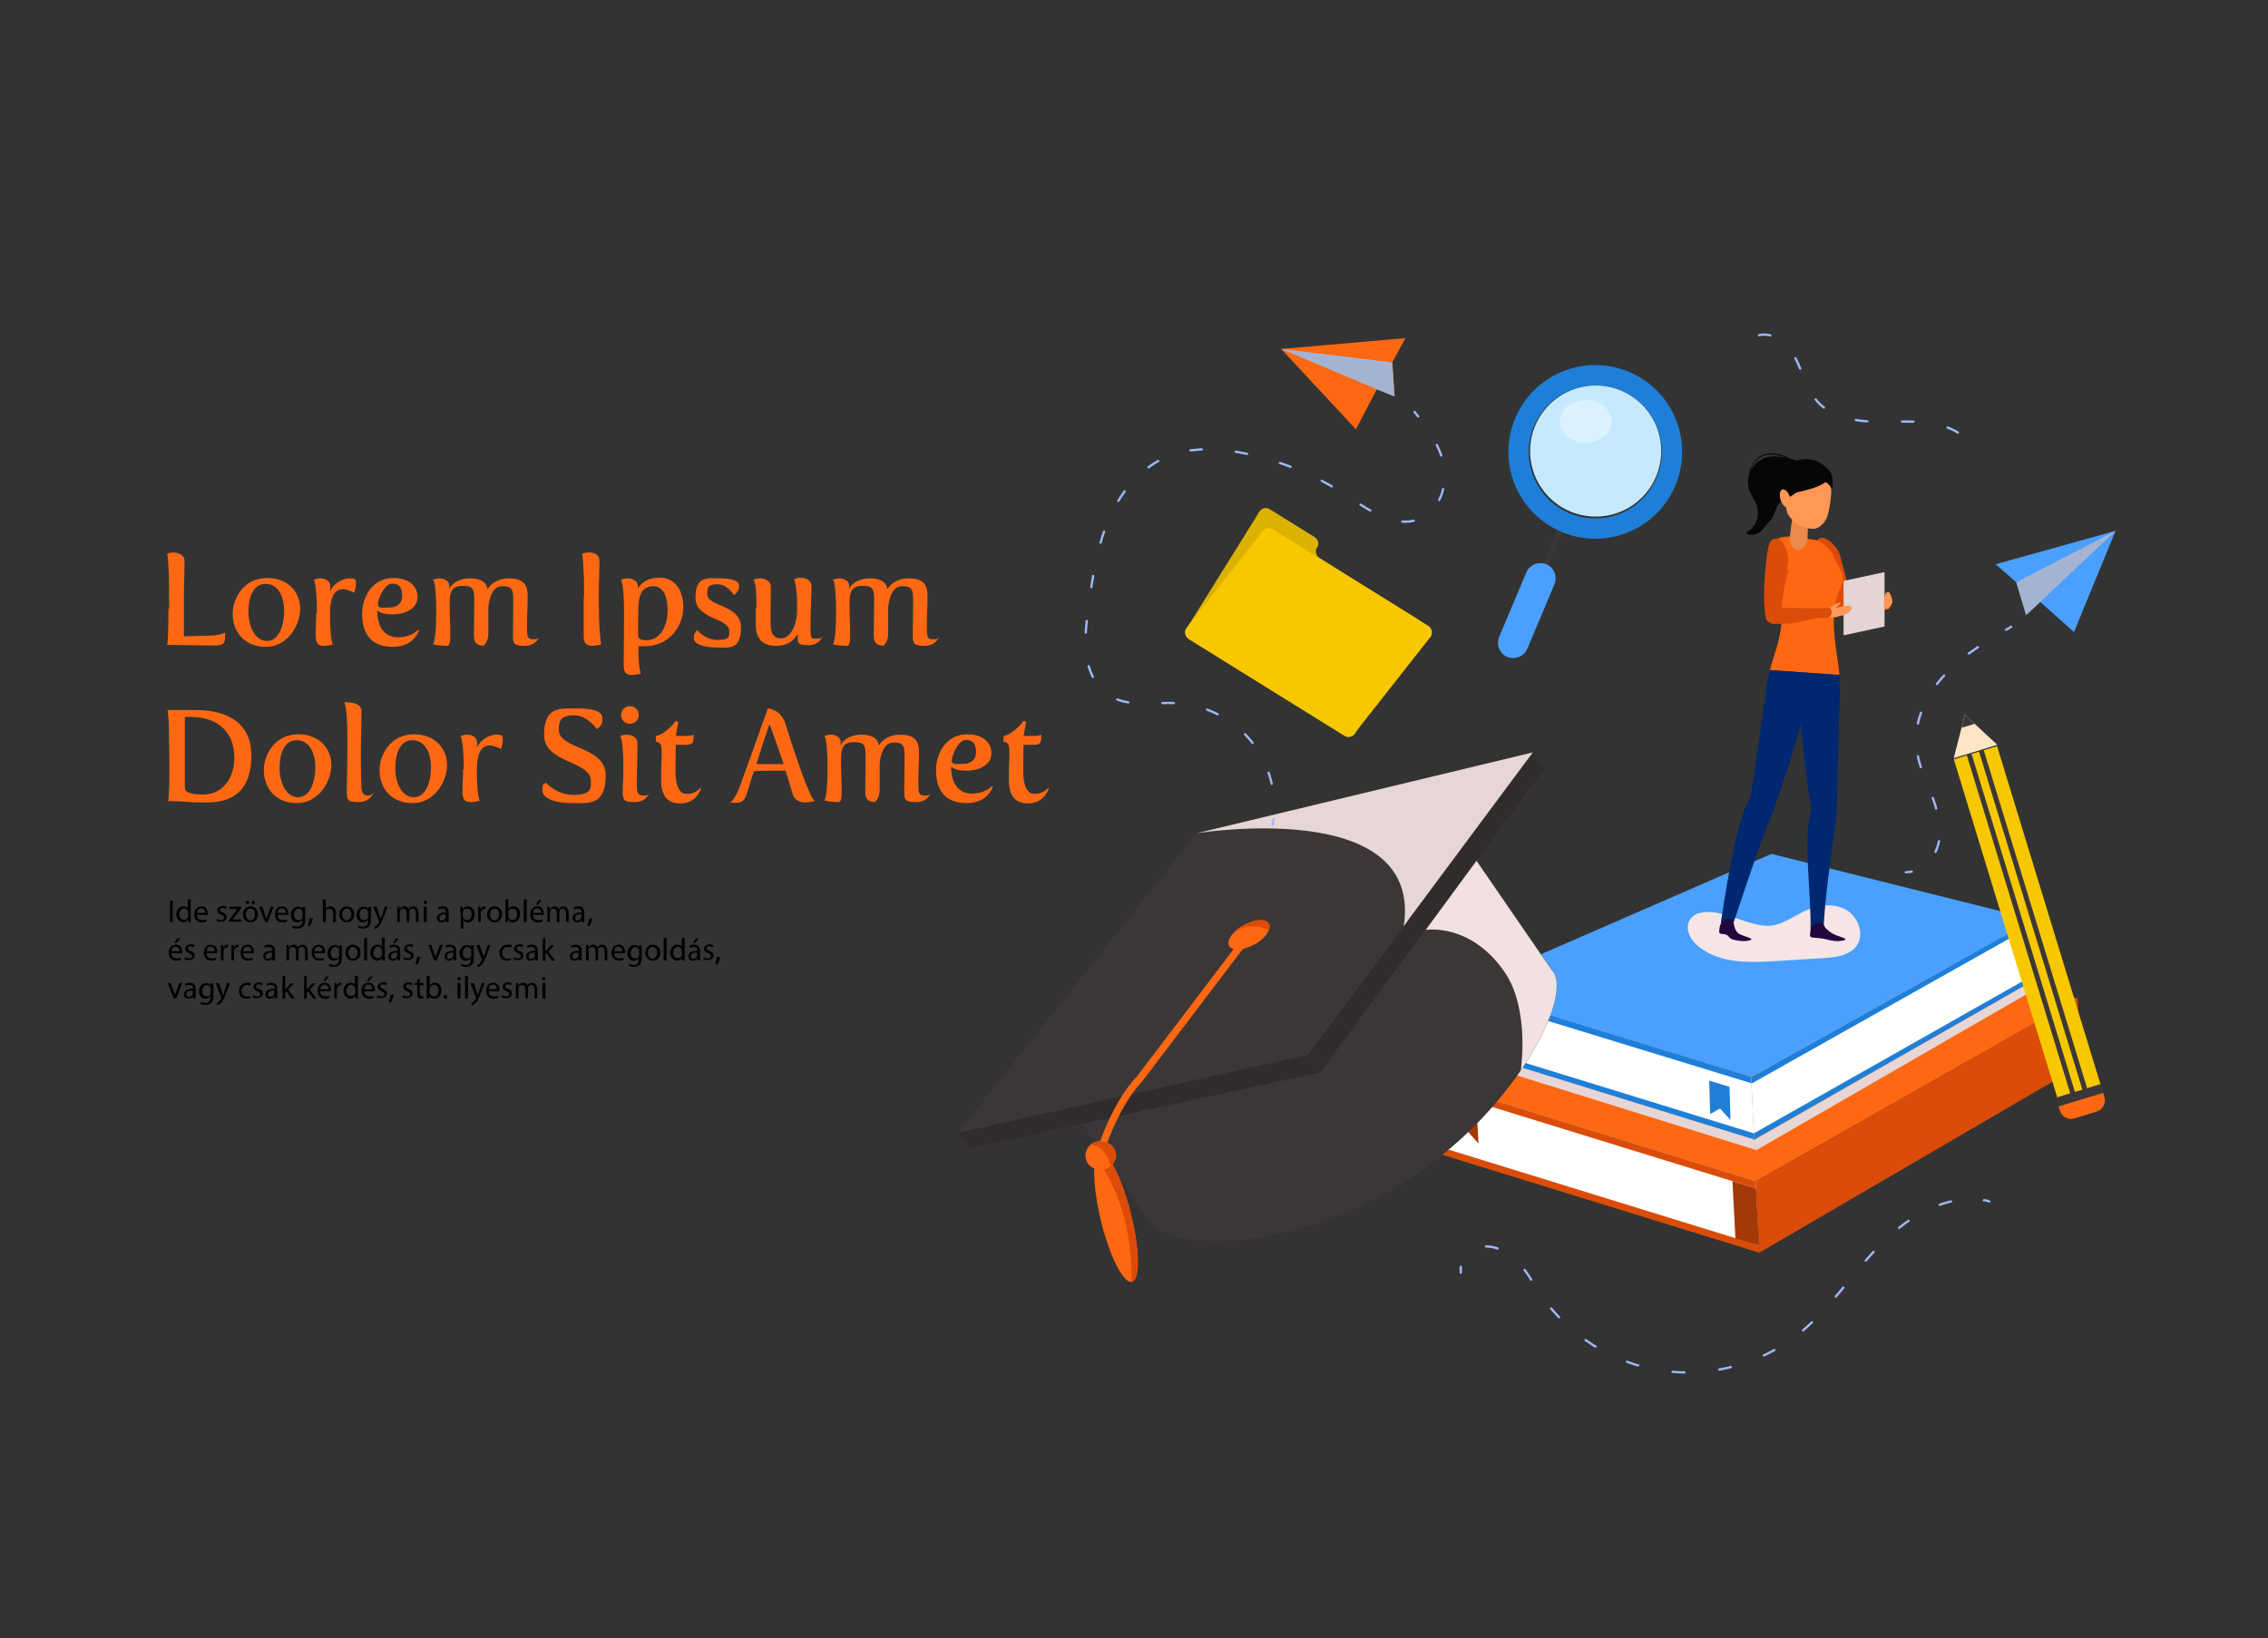 <?xml version="1.0" encoding="UTF-8"?>
<svg xmlns="http://www.w3.org/2000/svg" version="1.1" viewBox="0 0 692 499.9">
  <rect x="0" y="0" width="692" height="499.9" fill="#333333" stroke="none"/>
  <defs>
    <style>
      .cls-1 {
        stroke-dasharray: 3.6 10.7;
      }

      .cls-1, .cls-2, .cls-3, .cls-4, .cls-5, .cls-6, .cls-7 {
        fill: none;
      }

      .cls-1, .cls-2, .cls-4, .cls-6, .cls-7 {
        stroke: #9db9f7;
        stroke-linecap: round;
        stroke-linejoin: round;
        stroke-width: .7px;
      }

      .cls-2 {
        stroke-dasharray: 3.5 10.4;
      }

      .cls-8 {
        fill: #ffe5c5;
      }

      .cls-9 {
        fill: #f2e1e1;
      }

      .cls-9, .cls-10, .cls-11, .cls-12 {
        mix-blend-mode: multiply;
      }

      .cls-10 {
        fill: #a5b3d2;
      }

      .cls-3 {
        stroke: #ff6813;
        stroke-width: 2.2px;
      }

      .cls-3, .cls-5 {
        stroke-miterlimit: 10;
      }

      .cls-13 {
        fill: #c5eaff;
      }

      .cls-14 {
        opacity: .4;
      }

      .cls-14, .cls-15 {
        fill: #fff;
      }

      .cls-16 {
        fill: #20073e;
      }

      .cls-17 {
        fill: #da4c07;
      }

      .cls-18 {
        fill: #1e7fd9;
      }

      .cls-19 {
        isolation: isolate;
      }

      .cls-20 {
        fill: #ec894d;
      }

      .cls-21 {
        fill: #060606;
      }

      .cls-4 {
        stroke-dasharray: 3.4 10.1;
      }

      .cls-22 {
        fill: #4aa0fc;
      }

      .cls-23 {
        fill: #ff9756;
      }

      .cls-24 {
        fill: #ff4c25;
      }

      .cls-25 {
        fill: #dcb200;
      }

      .cls-26 {
        fill: #f7c800;
      }

      .cls-27 {
        fill: #e4d4d4;
      }

      .cls-28 {
        fill: #002870;
      }

      .cls-29 {
        fill: #f6e5e5;
      }

      .cls-30 {
        fill: #312c2c;
      }

      .cls-31 {
        fill: #ff6813;
      }

      .cls-5 {
        stroke: #1e7fd9;
        stroke-width: 6.2px;
      }

      .cls-32 {
        fill: #3c3737;
      }

      .cls-12 {
        fill: #e6d6d6;
      }

      .cls-6 {
        stroke-dasharray: 3.5 10.6;
      }

      .cls-33 {
        fill: #a43807;
      }
    </style>
  </defs>
  <!-- Generator: Adobe Illustrator 28.7.1, SVG Export Plug-In . SVG Version: 1.2.0 Build 142)  -->
  <g class="cls-19">
    <g id="Layer_1">
      <g id="Layer_1-2">
        <g class="cls-19">
          <g class="cls-19">
            <path d="M52.7,274.9v6.5h-.8v-6.5h.8Z"/>
            <path d="M58.2,274.5v6.9h-.8v-.8h0c-.3.5-.8.9-1.6.9s-2-1-2-2.4,1-2.5,2.1-2.5,1.2.3,1.4.7h0v-2.8h.9ZM57.3,278.6v-.4c0-.5-.6-1-1.2-1s-1.4.8-1.4,1.8.5,1.7,1.4,1.7,1.1-.4,1.3-1v-1.2h-.1Z"/>
            <path d="M60.1,279.2c0,1.2.8,1.6,1.6,1.6s1-.1,1.3-.2v.6c-.2.1-.7.3-1.4.3-1.4,0-2.3-1-2.3-2.4s.8-2.5,2.2-2.5,1.9,1.3,1.9,2.2,0,.3,0,.4h-3.3,0ZM62.6,278.6c0-.5-.2-1.4-1.2-1.4s-1.2.8-1.3,1.4h2.5Z"/>
            <path d="M66.4,280.5c.3.2.7.3,1.1.3.6,0,.9-.3.9-.7s-.2-.6-.9-.9c-.8-.3-1.2-.8-1.2-1.3s.6-1.4,1.6-1.4.9.1,1.2.3l-.2.6c-.2-.1-.5-.3-1-.3s-.8.3-.8.6.3.6.9.8c.8.3,1.2.7,1.2,1.4s-.6,1.4-1.8,1.4-1-.1-1.3-.3l.2-.6h.1Z"/>
            <path d="M69.8,280.9l2.1-2.8c.2-.3.4-.5.6-.7h-2.5v-.7h3.6v.5l-2.1,2.7c-.2.3-.4.5-.6.7h2.7v.7h-3.8v-.5h0Z"/>
            <path d="M78.7,279c0,1.7-1.2,2.5-2.3,2.5s-2.3-.9-2.3-2.4,1-2.5,2.3-2.5,2.3,1,2.3,2.4ZM75,279.1c0,1,.6,1.8,1.4,1.8s1.4-.8,1.4-1.8-.4-1.8-1.4-1.8-1.4.9-1.4,1.8ZM75.5,275.9c-.3,0-.5-.2-.5-.5s.2-.5.5-.5.5.2.5.5-.2.5-.5.5h0ZM77.3,275.9c-.3,0-.5-.2-.5-.5s.2-.5.5-.5.5.2.5.5-.2.5-.5.5h0Z"/>
            <path d="M80,276.7l.9,2.6c.2.4.3.8.4,1.2h0c0-.4.2-.8.4-1.2l.9-2.6h.9l-1.8,4.7h-.8l-1.8-4.7h.9Z"/>
            <path d="M84.7,279.2c0,1.2.8,1.6,1.6,1.6s1-.1,1.3-.2v.6c-.2.1-.7.3-1.4.3-1.4,0-2.3-1-2.3-2.4s.8-2.5,2.2-2.5,1.9,1.3,1.9,2.2,0,.3,0,.4h-3.3,0ZM87.2,278.6c0-.5-.2-1.4-1.2-1.4s-1.2.8-1.3,1.4h2.5Z"/>
            <path d="M93.1,280.7c0,1.1-.2,1.7-.7,2.1-.5.4-1.1.6-1.7.6s-1.2-.1-1.6-.4l.2-.6c.3.2.8.4,1.4.4.9,0,1.5-.5,1.5-1.6v-.5h0c-.3.4-.8.8-1.5.8-1.2,0-2-1-2-2.3s1-2.5,2.1-2.5,1.3.4,1.5.8h0v-.7h.8v4h0ZM92.3,278.6v-.4c-.2-.5-.6-.9-1.2-.9s-1.4.7-1.4,1.8.5,1.7,1.4,1.7,1-.3,1.2-.9v-1.3h0Z"/>
            <path d="M93.9,282.6c.2-.6.5-1.6.6-2.3h1c-.2.7-.6,1.8-.9,2.3h-.7Z"/>
            <path d="M98.5,274.5h.9v2.9h0c0-.2.3-.5.6-.6.3-.1.6-.2.9-.2.6,0,1.6.4,1.6,2v2.8h-.9v-2.7c0-.8-.3-1.4-1.1-1.4s-1,.4-1.1.9v3.2h-.9v-6.9Z"/>
            <path d="M108.1,279c0,1.7-1.2,2.5-2.3,2.5s-2.3-.9-2.3-2.4,1-2.5,2.3-2.5,2.3,1,2.3,2.4ZM104.4,279.1c0,1,.6,1.8,1.4,1.8s1.4-.8,1.4-1.8-.4-1.8-1.4-1.8-1.4.9-1.4,1.8Z"/>
            <path d="M113.2,280.7c0,1.1-.2,1.7-.7,2.1-.5.4-1.1.6-1.7.6s-1.2-.1-1.6-.4l.2-.6c.3.2.8.4,1.4.4.9,0,1.5-.5,1.5-1.6v-.5h0c-.3.4-.8.8-1.5.8-1.2,0-2-1-2-2.3s1-2.5,2.1-2.5,1.3.4,1.5.8h0v-.7h.8v4h0ZM112.3,278.6v-.4c-.2-.5-.6-.9-1.2-.9s-1.4.7-1.4,1.8.5,1.7,1.4,1.7,1-.3,1.2-.9v-1.3h0Z"/>
            <path d="M114.9,276.7l1,2.8c.1.3.2.7.3,1h0c0-.3.2-.6.3-1l.9-2.8h.9l-1.3,3.3c-.6,1.6-1,2.4-1.6,2.9-.4.4-.8.5-1,.6l-.2-.7c.2,0,.5-.2.7-.4s.5-.5.7-1v-.4l-1.7-4.3h1Z"/>
            <path d="M121.2,278v-1.3h.7v.8h0c.3-.4.7-.9,1.5-.9s1.1.4,1.3.9h0c.1-.3.3-.5.5-.6.3-.2.6-.3,1-.3s1.5.4,1.5,2v2.8h-.8v-2.7c0-.9-.3-1.4-1-1.4s-.9.4-1,.8v3.3h-.8v-2.8c0-.7-.3-1.3-1-1.3s-.9.4-1.1.9v3.2h-.8v-3.4h0Z"/>
            <path d="M130.3,275.4c0,.3-.2.5-.5.5s-.5-.2-.5-.5.2-.5.5-.5.5.2.5.5ZM129.3,281.4v-4.7h.9v4.7h-.9Z"/>
            <path d="M136.9,280.3v1.1h-.8v-.6h0c-.3.4-.8.7-1.4.7-1,0-1.4-.7-1.4-1.3,0-1.1,1-1.8,2.8-1.7h0c0-.5-.1-1.2-1.1-1.2s-.9.1-1.2.3l-.2-.6c.4-.3,1-.4,1.5-.4,1.4,0,1.8,1,1.8,1.9v1.8h0ZM136.1,279c-.9,0-2,.1-2,1.1s.4.8.8.8,1-.4,1.1-.8v-1.1h0Z"/>
            <path d="M140.4,278.2v-1.5h.8v.8h0c.3-.6.9-.9,1.7-.9s2,1,2,2.4-1,2.5-2.1,2.5-1.2-.3-1.4-.7h0v2.6h-.8v-5.1h-.2ZM141.2,279.5v.3c.2.6.7,1,1.3,1,.9,0,1.4-.7,1.4-1.8s-.5-1.7-1.4-1.7-1.1.4-1.3,1.1v1.1h0Z"/>
            <path d="M145.9,278.2v-1.5h.7v.9h0c.2-.6.7-1,1.3-1s.2,0,.2,0v.8h-.3c-.6,0-1,.5-1.1,1.1v2.9h-.8v-3.2h0Z"/>
            <path d="M153.2,279c0,1.7-1.2,2.5-2.3,2.5s-2.3-.9-2.3-2.4,1-2.5,2.3-2.5,2.3,1,2.3,2.4ZM149.5,279.1c0,1,.6,1.8,1.4,1.8s1.4-.8,1.4-1.8-.4-1.8-1.4-1.8-1.4.9-1.4,1.8Z"/>
            <path d="M154.3,274.5h.8v3h0c.3-.5.8-.9,1.6-.9,1.2,0,2,1,2,2.4s-1.1,2.5-2.1,2.5-1.2-.3-1.6-.9h0v.8h-.8v-6.9h.1ZM155.1,279.5v.3c.2.6.7,1,1.3,1,.9,0,1.4-.7,1.4-1.8s-.5-1.7-1.4-1.7-1.1.4-1.3,1v1.1h0Z"/>
            <path d="M159.8,274.5h.9v6.9h-.9v-6.9Z"/>
            <path d="M162.6,279.2c0,1.2.8,1.6,1.6,1.6s1-.1,1.3-.2v.6c-.2.1-.7.3-1.4.3-1.4,0-2.3-1-2.3-2.4s.8-2.5,2.2-2.5,1.9,1.3,1.9,2.2,0,.3,0,.4h-3.3ZM165.1,278.6c0-.5-.2-1.4-1.2-1.4s-1.2.8-1.3,1.4h2.5ZM165.3,274.7l-1.2,1.4h-.6l.9-1.4h.9Z"/>
            <path d="M167,278v-1.3h.7v.8h0c.3-.4.7-.9,1.5-.9s1.1.4,1.3.9h0c.1-.3.3-.5.5-.6.3-.2.6-.3,1-.3s1.5.4,1.5,2v2.8h-.8v-2.7c0-.9-.3-1.4-1-1.4s-.9.4-1,.8v3.3h-.8v-2.8c0-.7-.3-1.3-1-1.3s-.9.4-1.1.9v3.2h-.8v-3.4h0Z"/>
            <path d="M178.3,280.3v1.1h-.8v-.6h0c-.3.4-.8.7-1.4.7-1,0-1.4-.7-1.4-1.3,0-1.1,1-1.8,2.8-1.7h0c0-.5-.1-1.2-1.1-1.2s-.9.1-1.2.3l-.2-.6c.4-.3,1-.4,1.5-.4,1.4,0,1.8,1,1.8,1.9v1.8h0ZM177.5,279c-.9,0-2,.1-2,1.1s.4.8.8.8,1-.4,1.1-.8v-1.1h0Z"/>
            <path d="M179.2,282.6c.2-.6.5-1.6.6-2.3h1c-.2.7-.6,1.8-.9,2.3h-.7Z"/>
          </g>
          <g class="cls-19">
            <path d="M52.3,290.9c0,1.2.8,1.6,1.6,1.6s1-.1,1.3-.2v.6c-.2.1-.7.3-1.4.3-1.4,0-2.3-1-2.3-2.4s.8-2.5,2.2-2.5,1.9,1.3,1.9,2.2,0,.3,0,.4h-3.3,0ZM54.8,290.3c0-.5-.2-1.4-1.2-1.4s-1.2.8-1.3,1.4h2.5ZM55,286.4l-1.2,1.4h-.6l.9-1.4s.9,0,.9,0Z"/>
            <path d="M56.6,292.2c.3.2.7.3,1.1.3.6,0,.9-.3.9-.7s-.2-.6-.9-.9c-.8-.3-1.2-.8-1.2-1.3s.6-1.4,1.6-1.4.9.1,1.2.3l-.2.6c-.2-.1-.5-.3-1-.3s-.8.3-.8.6.3.6.9.8c.8.3,1.2.7,1.2,1.4s-.6,1.4-1.8,1.4-1-.1-1.3-.3l.2-.6h.1Z"/>
            <path d="M63,290.9c0,1.2.8,1.6,1.6,1.6s1-.1,1.3-.2v.6c-.2.1-.7.3-1.4.3-1.4,0-2.3-1-2.3-2.4s.8-2.5,2.2-2.5,1.9,1.3,1.9,2.2,0,.3,0,.4h-3.3,0ZM65.5,290.3c0-.5-.2-1.4-1.2-1.4s-1.2.8-1.3,1.4h2.5Z"/>
            <path d="M67.4,289.9v-1.5h.7v.9h0c.2-.6.7-1,1.3-1s.2,0,.2,0v.8h-.3c-.6,0-1,.5-1.1,1.1v2.9h-.8s0-3.2,0-3.2Z"/>
            <path d="M70.6,289.9v-1.5h.7v.9h0c.2-.6.7-1,1.3-1s.2,0,.2,0v.8h-.3c-.6,0-1,.5-1.1,1.1v2.9h-.8s0-3.2,0-3.2Z"/>
            <path d="M74.2,290.9c0,1.2.8,1.6,1.6,1.6s1-.1,1.3-.2v.6c-.2.1-.7.3-1.4.3-1.4,0-2.3-1-2.3-2.4s.8-2.5,2.2-2.5,1.9,1.3,1.9,2.2,0,.3,0,.4h-3.3,0ZM76.7,290.3c0-.5-.2-1.4-1.2-1.4s-1.2.8-1.3,1.4h2.5Z"/>
            <path d="M83.9,292v1.1h-.8v-.6h0c-.3.4-.8.7-1.4.7-1,0-1.4-.7-1.4-1.3,0-1.1,1-1.8,2.8-1.7h0c0-.5,0-1.2-1.1-1.2s-.9.1-1.2.3l-.2-.6c.4-.3,1-.4,1.5-.4,1.4,0,1.8,1,1.8,1.9,0,0,0,1.8,0,1.8ZM83.1,290.7c-.9,0-2,.1-2,1.1s.4.8.8.8,1-.4,1.1-.8v-1.1h0Z"/>
            <path d="M87.4,289.7v-1.3h.7v.8h0c.3-.4.7-.9,1.5-.9s1.1.4,1.3.9h0c0-.3.3-.5.5-.6.3-.2.6-.3,1-.3s1.5.4,1.5,2v2.8h-.8v-2.7c0-.9-.3-1.4-1-1.4s-.9.4-1,.8v3.3h-.8v-2.8c0-.7-.3-1.3-1-1.3s-.9.4-1.1.9v3.2h-.8v-3.4h0Z"/>
            <path d="M95.9,290.9c0,1.2.8,1.6,1.6,1.6s1-.1,1.3-.2v.6c-.2.1-.7.3-1.4.3-1.4,0-2.3-1-2.3-2.4s.8-2.5,2.2-2.5,1.9,1.3,1.9,2.2,0,.3,0,.4h-3.3,0ZM98.4,290.3c0-.5-.2-1.4-1.2-1.4s-1.2.8-1.3,1.4h2.5Z"/>
            <path d="M104.3,292.4c0,1.1-.2,1.7-.7,2.1-.5.4-1.1.6-1.7.6s-1.2-.1-1.6-.4l.2-.6c.3.2.8.4,1.4.4.9,0,1.5-.5,1.5-1.6v-.5h0c-.3.4-.8.8-1.5.8-1.2,0-2-1-2-2.3s1-2.5,2.1-2.5,1.3.4,1.5.8h0v-.7h.8v4h0ZM103.5,290.3v-.4c-.2-.5-.6-.9-1.2-.9s-1.4.7-1.4,1.8.5,1.7,1.4,1.7,1-.3,1.2-.9v-1.3h0Z"/>
            <path d="M110,290.7c0,1.7-1.2,2.5-2.3,2.5s-2.3-.9-2.3-2.4,1-2.5,2.3-2.5,2.3,1,2.3,2.4ZM106.3,290.8c0,1,.6,1.8,1.4,1.8s1.4-.8,1.4-1.8-.4-1.8-1.4-1.8-1.4.9-1.4,1.8Z"/>
            <path d="M111.1,286.2h.9v6.9h-.9v-6.9Z"/>
            <path d="M117.4,286.2v6.9h-.8v-.8h0c-.3.5-.8.9-1.6.9s-2-1-2-2.4,1-2.5,2.1-2.5,1.2.3,1.4.7h0v-2.8h.9ZM116.5,290.3v-.4c-.1-.5-.6-1-1.2-1s-1.4.8-1.4,1.8.5,1.7,1.4,1.7,1.1-.4,1.3-1v-1.2h-.1Z"/>
            <path d="M122.1,292v1.1h-.8v-.6h0c-.3.4-.8.7-1.4.7-1,0-1.4-.7-1.4-1.3,0-1.1,1-1.8,2.8-1.7h0c0-.5-.1-1.2-1.1-1.2s-.9.1-1.2.3l-.2-.6c.4-.3,1-.4,1.5-.4,1.4,0,1.8,1,1.8,1.9v1.8h0ZM121.3,290.7c-.9,0-2,.1-2,1.1s.4.8.8.8,1-.4,1.1-.8v-1.1h0ZM121.7,286.4l-1.2,1.4h-.6l.9-1.4h.9Z"/>
            <path d="M123.4,292.2c.3.2.7.3,1.1.3.6,0,.9-.3.9-.7s-.2-.6-.9-.9c-.8-.3-1.2-.8-1.2-1.3s.6-1.4,1.6-1.4.9.1,1.2.3l-.2.6c-.2-.1-.5-.3-1-.3s-.8.3-.8.6.3.6.9.8c.8.3,1.2.7,1.2,1.4s-.6,1.4-1.8,1.4-1-.1-1.3-.3l.2-.6h.1Z"/>
            <path d="M126.7,294.3c.2-.6.5-1.6.6-2.3h1c-.2.7-.6,1.8-.9,2.3h-.7Z"/>
            <path d="M131.6,288.4l.9,2.6c.2.4.3.8.4,1.2h0c.1-.4.2-.8.4-1.2l.9-2.6h.9l-1.8,4.7h-.8l-1.8-4.7h.9Z"/>
            <path d="M139.2,292v1.1h-.8v-.6h0c-.3.4-.8.7-1.4.7-1,0-1.4-.7-1.4-1.3,0-1.1,1-1.8,2.8-1.7h0c0-.5-.1-1.2-1.1-1.2s-.9.1-1.2.3l-.2-.6c.4-.3,1-.4,1.5-.4,1.4,0,1.8,1,1.8,1.9v1.8h0ZM138.4,290.7c-.9,0-2,.1-2,1.1s.4.8.8.8,1-.4,1.1-.8v-1.1h0Z"/>
            <path d="M144.6,292.4c0,1.1-.2,1.7-.7,2.1-.5.4-1.1.6-1.7.6s-1.2-.1-1.6-.4l.2-.6c.3.2.8.4,1.4.4.9,0,1.5-.5,1.5-1.6v-.5h0c-.3.4-.8.8-1.5.8-1.2,0-2-1-2-2.3s1-2.5,2.1-2.5,1.3.4,1.5.8h0v-.7h.8v4h0ZM143.8,290.3v-.4c-.2-.5-.6-.9-1.2-.9s-1.4.7-1.4,1.8.5,1.7,1.4,1.7,1-.3,1.2-.9v-1.3h0Z"/>
            <path d="M146.3,288.4l1,2.8c.1.3.2.7.3,1h0c0-.3.2-.6.3-1l.9-2.8h.9l-1.3,3.3c-.6,1.6-1,2.4-1.6,2.9-.4.4-.8.5-1,.6l-.2-.7c.2,0,.5-.2.7-.4s.5-.5.7-1v-.4l-1.7-4.3h1Z"/>
            <path d="M156,292.9c-.2.1-.7.3-1.3.3-1.4,0-2.3-1-2.3-2.4s1-2.5,2.5-2.5,1,.1,1.2.2l-.2.7c-.2-.1-.5-.2-1-.2-1.1,0-1.7.8-1.7,1.8s.7,1.8,1.6,1.8.8-.1,1-.2v.6h.2Z"/>
            <path d="M156.9,292.2c.3.2.7.3,1.1.3.6,0,.9-.3.9-.7s-.2-.6-.9-.9c-.8-.3-1.2-.8-1.2-1.3s.6-1.4,1.6-1.4.9.1,1.2.3l-.2.6c-.2-.1-.5-.3-1-.3s-.8.3-.8.6.3.6.9.8c.8.3,1.2.7,1.2,1.4s-.6,1.4-1.8,1.4-1-.1-1.3-.3l.2-.6h.1Z"/>
            <path d="M164.1,292v1.1h-.8v-.6h0c-.3.4-.8.7-1.4.7-1,0-1.4-.7-1.4-1.3,0-1.1,1-1.8,2.8-1.7h0c0-.5-.1-1.2-1.1-1.2s-.9.1-1.2.3l-.2-.6c.4-.3,1-.4,1.5-.4,1.4,0,1.8,1,1.8,1.9v1.8h0ZM163.3,290.7c-.9,0-2,.1-2,1.1s.4.8.8.8,1-.4,1.1-.8v-1.1h0Z"/>
            <path d="M166.3,290.6h0c.1-.2.3-.4.4-.5l1.4-1.6h1l-1.8,1.9,2.1,2.8h-1l-1.6-2.3-.4.5v1.8h-.8v-6.9h.8v4.3h0Z"/>
            <path d="M177.5,292v1.1h-.8v-.6h0c-.3.4-.8.7-1.4.7-1,0-1.4-.7-1.4-1.3,0-1.1,1-1.8,2.8-1.7h0c0-.5-.1-1.2-1.1-1.2s-.9.1-1.2.3l-.2-.6c.4-.3,1-.4,1.5-.4,1.4,0,1.8,1,1.8,1.9v1.8h0ZM176.6,290.7c-.9,0-2,.1-2,1.1s.4.8.8.8,1-.4,1.1-.8v-1.1h0Z"/>
            <path d="M178.8,289.7v-1.3h.7v.8h0c.3-.4.7-.9,1.5-.9s1.1.4,1.3.9h0c.1-.3.3-.5.5-.6.3-.2.6-.3,1-.3s1.5.4,1.5,2v2.8h-.8v-2.7c0-.9-.3-1.4-1-1.4s-.9.4-1,.8v3.3h-.8v-2.8c0-.7-.3-1.3-1-1.3s-.9.4-1.1.9v3.2h-.8v-3.4h0Z"/>
            <path d="M187.4,290.9c0,1.2.8,1.6,1.6,1.6s1-.1,1.3-.2v.6c-.2.1-.7.3-1.4.3-1.4,0-2.3-1-2.3-2.4s.8-2.5,2.2-2.5,1.9,1.3,1.9,2.2,0,.3,0,.4h-3.3ZM189.9,290.3c0-.5-.2-1.4-1.2-1.4s-1.2.8-1.3,1.4h2.5Z"/>
            <path d="M195.8,292.4c0,1.1-.2,1.7-.7,2.1-.5.4-1.1.6-1.7.6s-1.2-.1-1.6-.4l.2-.6c.3.2.8.4,1.4.4.9,0,1.5-.5,1.5-1.6v-.5h0c-.3.4-.8.8-1.5.8-1.2,0-2-1-2-2.3s1-2.5,2.1-2.5,1.3.4,1.5.8h0v-.7h.8v4h0ZM195,290.3v-.4c-.2-.5-.6-.9-1.2-.9s-1.4.7-1.4,1.8.5,1.7,1.4,1.7,1-.3,1.2-.9v-1.3h0Z"/>
            <path d="M201.5,290.7c0,1.7-1.2,2.5-2.3,2.5s-2.3-.9-2.3-2.4,1-2.5,2.3-2.5,2.3,1,2.3,2.4ZM197.7,290.8c0,1,.6,1.8,1.4,1.8s1.4-.8,1.4-1.8-.4-1.8-1.4-1.8-1.4.9-1.4,1.8Z"/>
            <path d="M202.5,286.2h.9v6.9h-.9v-6.9Z"/>
            <path d="M208.9,286.2v6.9h-.8v-.8h0c-.3.5-.8.9-1.6.9s-2-1-2-2.4,1-2.5,2.1-2.5,1.2.3,1.4.7h0v-2.8h.9ZM208,290.3v-.4c-.1-.5-.6-1-1.2-1s-1.4.8-1.4,1.8.5,1.7,1.4,1.7,1.1-.4,1.3-1v-1.2h-.1Z"/>
            <path d="M213.6,292v1.1h-.8v-.6h0c-.3.4-.8.7-1.4.7-1,0-1.4-.7-1.4-1.3,0-1.1,1-1.8,2.8-1.7h0c0-.5-.1-1.2-1.1-1.2s-.9.1-1.2.3l-.2-.6c.4-.3,1-.4,1.5-.4,1.4,0,1.8,1,1.8,1.9v1.8h0ZM212.8,290.7c-.9,0-2,.1-2,1.1s.4.8.8.8,1-.4,1.1-.8v-1.1h0ZM213.2,286.4l-1.2,1.4h-.6l.9-1.4h.9Z"/>
            <path d="M214.9,292.2c.3.2.7.3,1.1.3.6,0,.9-.3.9-.7s-.2-.6-.9-.9c-.8-.3-1.2-.8-1.2-1.3s.6-1.4,1.6-1.4.9.1,1.2.3l-.2.6c-.2-.1-.5-.3-1-.3s-.8.3-.8.6.3.6.9.8c.8.3,1.2.7,1.2,1.4s-.6,1.4-1.8,1.4-1-.1-1.3-.3l.2-.6h.1Z"/>
            <path d="M218.2,294.3c.2-.6.5-1.6.6-2.3h1c-.2.7-.6,1.8-.9,2.3h-.7Z"/>
          </g>
          <g class="cls-19">
            <path d="M52.1,300l.9,2.6c.2.4.3.8.4,1.2h0c0-.4.2-.8.4-1.2l.9-2.6h.9l-1.8,4.7h-.8l-1.8-4.7h.9Z"/>
            <path d="M59.7,303.6v1.1h-.8v-.6h0c-.3.4-.8.7-1.4.7-1,0-1.4-.7-1.4-1.3,0-1.1,1-1.8,2.8-1.7h0c0-.5,0-1.2-1.1-1.2s-.9.1-1.2.3l-.2-.6c.4-.3,1-.4,1.5-.4,1.4,0,1.8,1,1.8,1.9,0,0,0,1.8,0,1.8ZM58.9,302.3c-.9,0-2,.1-2,1.1s.4.8.8.8,1-.4,1.1-.8v-1.1h0Z"/>
            <path d="M65.1,304c0,1.1-.2,1.7-.7,2.1-.5.4-1.1.6-1.7.6s-1.2-.1-1.6-.4l.2-.6c.3.2.8.4,1.4.4.9,0,1.5-.5,1.5-1.6v-.5h0c-.3.4-.8.8-1.5.8-1.2,0-2-1-2-2.3s1-2.5,2.1-2.5,1.3.4,1.5.8h0v-.7h.8v4h0ZM64.3,301.9v-.4c-.2-.5-.6-.9-1.2-.9s-1.4.7-1.4,1.8.5,1.7,1.4,1.7,1-.3,1.2-.9v-1.3h0Z"/>
            <path d="M66.8,300l1,2.8c0,.3.2.7.3,1h0c0-.3.2-.6.3-1l.9-2.8h.9l-1.3,3.3c-.6,1.6-1,2.4-1.6,2.9-.4.4-.8.5-1,.6l-.2-.7c.2,0,.5-.2.7-.4s.5-.5.7-1v-.4l-1.7-4.3h1Z"/>
            <path d="M76.5,304.5c-.2.1-.7.3-1.3.3-1.4,0-2.3-1-2.3-2.4s1-2.5,2.5-2.5,1,.1,1.2.2l-.2.7c-.2-.1-.5-.2-1-.2-1.1,0-1.7.8-1.7,1.8s.7,1.8,1.6,1.8.8-.1,1-.2v.6h.2Z"/>
            <path d="M77.4,303.8c.3.2.7.3,1.1.3.6,0,.9-.3.9-.7s-.2-.6-.9-.9c-.8-.3-1.2-.8-1.2-1.3s.6-1.4,1.6-1.4.9.1,1.2.3l-.2.6c-.2-.1-.5-.3-1-.3s-.8.3-.8.6.3.6.9.8c.8.3,1.2.7,1.2,1.4s-.6,1.4-1.8,1.4-1-.1-1.3-.3l.2-.6h.1Z"/>
            <path d="M84.6,303.6v1.1h-.8v-.6h0c-.3.4-.8.7-1.4.7-1,0-1.4-.7-1.4-1.3,0-1.1,1-1.8,2.8-1.7h0c0-.5,0-1.2-1.1-1.2s-.9.1-1.2.3l-.2-.6c.4-.3,1-.4,1.5-.4,1.4,0,1.8,1,1.8,1.9,0,0,0,1.8,0,1.8ZM83.8,302.3c-.9,0-2,.1-2,1.1s.4.8.8.8,1-.4,1.1-.8v-1.1h0Z"/>
            <path d="M86.9,302.2h0c0-.2.3-.4.4-.5l1.4-1.6h1l-1.8,1.9,2.1,2.8h-1l-1.6-2.3-.4.5v1.8h-.8v-6.9h.8v4.3h0Z"/>
            <path d="M93.5,302.2h0c0-.2.3-.4.4-.5l1.4-1.6h1l-1.8,1.9,2.1,2.8h-1l-1.6-2.3-.4.5v1.8h-.8v-6.9h.8v4.3h0Z"/>
            <path d="M97.7,302.5c0,1.2.8,1.6,1.6,1.6s1-.1,1.3-.2v.6c-.2.1-.7.3-1.4.3-1.4,0-2.3-1-2.3-2.4s.8-2.5,2.2-2.5,1.9,1.3,1.9,2.2,0,.3,0,.4h-3.3,0ZM100.2,301.9c0-.5-.2-1.4-1.2-1.4s-1.2.8-1.3,1.4h2.5ZM100.4,298l-1.2,1.4h-.6l.9-1.4s.9,0,.9,0Z"/>
            <path d="M102,301.5v-1.5h.7v.9h0c.2-.6.7-1,1.3-1s.2,0,.2,0v.8h-.3c-.6,0-1,.5-1.1,1.1v2.9h-.8s0-3.2,0-3.2Z"/>
            <path d="M109.2,297.8v6.9h-.8v-.8h0c-.3.5-.8.9-1.6.9s-2-1-2-2.4,1-2.5,2.1-2.5,1.2.3,1.4.7h0v-2.8h.9ZM108.3,301.9v-.4c0-.5-.6-1-1.2-1s-1.4.8-1.4,1.8.5,1.7,1.4,1.7,1.1-.4,1.3-1v-1.2h-.1Z"/>
            <path d="M111.1,302.5c0,1.2.8,1.6,1.6,1.6s1-.1,1.3-.2v.6c-.2.1-.7.3-1.4.3-1.4,0-2.3-1-2.3-2.4s.8-2.5,2.2-2.5,1.9,1.3,1.9,2.2,0,.3,0,.4h-3.3,0ZM113.6,301.9c0-.5-.2-1.4-1.2-1.4s-1.2.8-1.3,1.4h2.5ZM113.8,298l-1.2,1.4h-.6l.9-1.4s.9,0,.9,0Z"/>
            <path d="M115.3,303.8c.3.2.7.3,1.1.3.6,0,.9-.3.9-.7s-.2-.6-.9-.9c-.8-.3-1.2-.8-1.2-1.3s.6-1.4,1.6-1.4.9.1,1.2.3l-.2.6c-.2-.1-.5-.3-1-.3s-.8.3-.8.6.3.6.9.8c.8.3,1.2.7,1.2,1.4s-.6,1.4-1.8,1.4-1-.1-1.3-.3l.2-.6h.1Z"/>
            <path d="M118.6,305.9c.2-.6.5-1.6.6-2.3h1c-.2.7-.6,1.8-.9,2.3h-.7Z"/>
            <path d="M123.1,303.8c.3.2.7.3,1.1.3.6,0,.9-.3.9-.7s-.2-.6-.9-.9c-.8-.3-1.2-.8-1.2-1.3s.6-1.4,1.6-1.4.9.1,1.2.3l-.2.6c-.2-.1-.5-.3-1-.3s-.8.3-.8.6.3.6.9.8c.8.3,1.2.7,1.2,1.4s-.6,1.4-1.8,1.4-1-.1-1.3-.3l.2-.6h.1Z"/>
            <path d="M128.1,298.9v1.1h1.2v.7h-1.2v2.5c0,.6.2.9.6.9h.5v.6c-.1,0-.4.1-.7.1s-.7-.1-.9-.4c-.2-.3-.3-.7-.3-1.2v-2.6h-.7v-.7h.7v-.9l.8-.3v.2Z"/>
            <path d="M130.3,297.8h.8v3h0c.3-.5.8-.9,1.6-.9,1.2,0,2,1,2,2.4s-1.1,2.5-2.1,2.5-1.2-.3-1.6-.9h0v.8h-.8v-6.9h.1ZM131.1,302.8v.3c.2.6.7,1,1.3,1,.9,0,1.4-.7,1.4-1.8s-.5-1.7-1.4-1.7-1.1.4-1.3,1v1.1h0Z"/>
            <path d="M135.9,304.8c-.3,0-.6-.3-.6-.6s.2-.6.6-.6.6.3.6.6-.2.6-.6.6h0Z"/>
            <path d="M140.6,298.7c0,.3-.2.5-.5.5s-.5-.2-.5-.5.2-.5.5-.5.5.2.5.5ZM139.6,304.7v-4.7h.9v4.7h-.9Z"/>
            <path d="M141.9,297.8h.9v6.9h-.9v-6.9Z"/>
            <path d="M144.5,300l1,2.8c.1.3.2.7.3,1h0c0-.3.2-.6.3-1l.9-2.8h.9l-1.3,3.3c-.6,1.6-1,2.4-1.6,2.9-.4.4-.8.5-1,.6l-.2-.7c.2,0,.5-.2.7-.4s.5-.5.7-1v-.4l-1.7-4.3h1Z"/>
            <path d="M149.1,302.5c0,1.2.8,1.6,1.6,1.6s1-.1,1.3-.2v.6c-.2.1-.7.3-1.4.3-1.4,0-2.3-1-2.3-2.4s.8-2.5,2.2-2.5,1.9,1.3,1.9,2.2,0,.3,0,.4h-3.3ZM151.6,301.9c0-.5-.2-1.4-1.2-1.4s-1.2.8-1.3,1.4h2.5Z"/>
            <path d="M153.4,303.8c.3.2.7.3,1.1.3.6,0,.9-.3.9-.7s-.2-.6-.9-.9c-.8-.3-1.2-.8-1.2-1.3s.6-1.4,1.6-1.4.9.1,1.2.3l-.2.6c-.2-.1-.5-.3-1-.3s-.8.3-.8.6.3.6.9.8c.8.3,1.2.7,1.2,1.4s-.6,1.4-1.8,1.4-1-.1-1.3-.3l.2-.6h.1Z"/>
            <path d="M157.4,301.3v-1.3h.7v.8h0c.3-.4.7-.9,1.5-.9s1.1.4,1.3.9h0c.1-.3.3-.5.5-.6.3-.2.6-.3,1-.3s1.5.4,1.5,2v2.8h-.8v-2.7c0-.9-.3-1.4-1-1.4s-.9.4-1,.8v3.3h-.8v-2.8c0-.7-.3-1.3-1-1.3s-.9.4-1.1.9v3.2h-.8v-3.4h0Z"/>
            <path d="M166.4,298.7c0,.3-.2.5-.5.5s-.5-.2-.5-.5.2-.5.5-.5.5.2.5.5ZM165.5,304.7v-4.7h.9v4.7h-.9Z"/>
          </g>
        </g>
      </g>
      <g>
        <g>
          <polygon class="cls-17" points="634.9 325.1 536.8 382.3 535.7 360.5 633.9 304.8 634.9 325.1"/>
          <polygon class="cls-31" points="535.7 360.5 434 329.1 542.8 281.6 633.9 304.8 535.7 360.5"/>
          <polygon class="cls-15" points="435.1 350.7 536.7 382.1 535.7 360.5 434 329.1 435.1 350.7"/>
          <polygon class="cls-17" points="434.1 331.3 535.8 362.7 535.7 360.5 434 329.1 434.1 331.3"/>
          <polygon class="cls-17" points="435.1 350.9 536.8 382.3 536.7 380.1 435 348.7 435.1 350.9"/>
          <polygon class="cls-33" points="529.5 378 536.7 380.1 535.8 362.7 528.6 360.5 529.5 378"/>
          <polygon class="cls-33" points="443.9 346.8 447.4 344.8 451.1 349 450.8 342.9 443.6 340.7 443.9 346.8"/>
        </g>
        <g>
          <polygon class="cls-15" points="621.3 297.5 535.2 347.6 534.3 328.7 620.5 280.6 621.3 297.5"/>
          <polygon class="cls-18" points="620.6 282.2 534.4 330.7 534.3 328.7 620.5 280.6 620.6 282.2"/>
          <polygon class="cls-18" points="621.4 298.7 535.2 347.8 535.1 345.9 621.3 297.1 621.4 298.7"/>
          <polygon class="cls-12" points="621.5 301.6 535.9 351 535.2 347.9 618.1 300.6 621.5 301.6"/>
          <polygon class="cls-22" points="620.5 280.6 540.5 260.6 446.1 301.7 450.2 307.3 450 303 534.3 328.7 620.5 280.6"/>
          <path class="cls-15" d="M449.5,321.3l85.2,26.3c.2,0,.5,0,.5-.3l-.9-18.1-83.4-25.8c-2.1-.7-4.3.9-4.2,2.9l.6,12.3c0,1.2.9,2.3,2.2,2.7Z"/>
          <polygon class="cls-18" points="521.8 340 524.8 338.3 528 341.8 527.7 331.7 521.5 329.8 521.8 340"/>
          <polygon class="cls-18" points="454.1 322.7 447 320.5 446.1 301.7 453.2 303.9 454.1 322.7"/>
          <polygon class="cls-18" points="448.6 321 447 320.5 446.1 301.7 447.6 302.2 448.6 321"/>
          <polygon class="cls-18" points="446.2 303.6 534.4 330.6 534.3 328.7 446.1 301.7 446.2 303.6"/>
          <polygon class="cls-18" points="447 320.5 535.3 347.8 535.2 345.9 446.9 318.7 447 320.5"/>
          <polygon class="cls-12" points="447.4 323.4 535.9 351 535.2 347.8 450.9 321.7 447.4 323.4"/>
        </g>
      </g>
      <g>
        <g>
          <g>
            <path class="cls-32" d="M473.8,296.4c3.3,4.5-.5,16.8-9.8,30.3-8.5,12.5-21.7,26-38.3,35.7-34.6,20.2-68.7,19.3-75.2,10.2l-32.2-47.3,125.2-73.1s30,43.9,30.3,44.2Z"/>
            <g>
              <polygon class="cls-30" points="471.2 234.7 402.8 327.3 399.1 321.9 467.7 229.6 471.2 234.7"/>
              <polygon class="cls-32" points="467.7 229.6 430.3 279.9 399.1 321.9 296.6 345 292.2 345.7 365.1 254.3 467.7 229.6"/>
              <polygon class="cls-30" points="295.5 350.5 402.8 327.3 399.1 321.9 292.2 345.7 295.5 350.5"/>
            </g>
          </g>
          <path class="cls-12" d="M467.7,229.6l-37.4,50.3-2,2.8c6.1-39.7-63.2-28.4-63.2-28.4l102.7-24.7Z"/>
          <path class="cls-9" d="M473.8,296.4c3.3,4.5-.5,16.8-9.8,30.3,0,0,2.9-18.6-4.9-30-10.4-15.2-24.1-12.9-24.1-12.9l15.5-21.1s23,33.5,23.3,33.8Z"/>
        </g>
        <path class="cls-31" d="M387.1,281.8c.4.6.4,1.3,0,2.1-.5,1.4-2,3-4.1,4.2-3.3,1.9-6.8,2.3-7.9.7-.8-1.1,0-2.9,1.8-4.6.6-.6,1.4-1.2,2.3-1.7,3.3-1.9,6.8-2.3,7.9-.7Z"/>
        <path class="cls-3" d="M381.1,285.3l-33.5,44.1s-6.7,6.3-12,22.4"/>
        <path class="cls-17" d="M387.1,281.8c.4.6.4,1.3,0,2.1-4.5-2.4-8.4-.7-10.2.3.6-.6,1.4-1.2,2.3-1.7,3.3-1.9,6.8-2.3,7.9-.7Z"/>
        <g>
          <g>
            <path class="cls-31" d="M345.1,370.6c2.7,10.9,2.8,20.1.2,20.6-2.5.5-6.8-7.8-9.4-18.7s-2.8-20.1-.2-20.6c.7-.1,1.5.4,2.4,1.5,2.3,2.8,5.1,9.4,7,17.2Z"/>
            <path class="cls-17" d="M345.1,370.6c2.7,10.9,2.8,20.1.2,20.6.1-24.1-9.6-35.8-9.6-35.8l2.4-2c2.3,2.8,5.1,9.4,7,17.2Z"/>
          </g>
          <g>
            <path class="cls-31" d="M340.4,351.6c.4,1.6-.2,3.2-1.5,4.3-.6.5-1.3.8-2,1-2.5.5-5.1-.9-5.6-3.3-.4-1.6.2-3.2,1.4-4.2.6-.5,1.3-.9,2.1-1,2.5-.5,5.1.9,5.6,3.3Z"/>
            <path class="cls-17" d="M340.4,351.6c.4,1.6-.2,3.2-1.5,4.3,0-.2-.1-.4-.2-.5-1.6-5.7-5.2-6-6.1-6,.6-.5,1.3-.9,2.1-1,2.5-.5,5.1.9,5.6,3.3Z"/>
          </g>
        </g>
      </g>
      <g>
        <rect class="cls-26" x="611.7" y="227" width="13.8" height="108.3" transform="translate(-55.2 193.5) rotate(-17)"/>
        <rect class="cls-32" x="615.9" y="227.1" width="1.5" height="108.8" transform="translate(-55.4 193) rotate(-17)"/>
        <rect class="cls-32" x="619.6" y="226" width="1.5" height="108.8" transform="translate(-54.9 194) rotate(-17)"/>
        <rect class="cls-32" x="627.5" y="332.5" width="14.2" height="2.8" transform="translate(-70 200.5) rotate(-17)"/>
        <path class="cls-31" d="M628.6,335.1h14.2v1.4c0,1.9-1.6,3.5-3.5,3.5h-7.2c-1.9,0-3.5-1.6-3.5-3.5v-1.4h0Z" transform="translate(-71 201) rotate(-17)"/>
        <polygon class="cls-8" points="609.4 227.3 596.1 231.4 598.5 222.1 599.5 218 602.5 220.9 609.4 227.3"/>
        <polygon class="cls-32" points="602.5 220.9 598.5 222.1 599.5 218 602.5 220.9"/>
      </g>
      <g>
        <path class="cls-25" d="M401.9,167.1h0c.7-1.1.3-2.5-.8-3.2l-13.7-8.5c-1.1-.7-2.5-.3-3.2.8l-1.2,2-1,1.6-20,32.1c-.7,1.1-.3,2.5.8,3.2l47.5,29.5c1.1.7,2.5.3,3.2-.8l19.7-31.7c.7-1.1.3-2.5-.8-3.2l-29.8-18.6c-1.1-.7-1.4-2.1-.8-3.2Z"/>
        <path class="cls-26" d="M410.2,224.5l-47.5-29.5c-1.1-.7-1.4-2.1-.8-3.2l23.2-29.5c.7-1.1,2.1-1.4,3.2-.8l47.5,29.5c1.1.7,1.4,2.1.8,3.2l-23.2,29.5c-.7,1.1-2.1,1.4-3.2.8Z"/>
      </g>
      <g>
        <g class="cls-11">
          <path class="cls-29" d="M520.8,279.2c-2.1-1.7-5.5.5-5.8,3.2-.3,2.7,1.5,5.2,3.7,6.8,6.4,4.9,15.2,4.6,23.2,4.1l14.5-.9c3.7-.2,8-.8,10.1-3.8,2.5-3.5.4-8.9-3.3-11-3.8-2.1-8.6-1.4-12.5.4-3.4,1.6-6.6,4.1-10.4,4.5-6.7.7-16-6.2-22.2-3.6"/>
        </g>
        <g>
          <path class="cls-17" d="M576,183.2c-1.3.3-6.1.4-10.6.7-.9-2.5-2.2-7.9-4.1-14.8-.4-1.4-2.3-3.9-4.5-4.8-1.4-.6-3.4.5-2.8,3.1.3,1.5.7,3.5,2.4,8.3,2.4,6.7,4.1,9.9,5.1,11.5.1.3.3.5.5.7.1.1.2.2.4.3.4.2.9.4,1.4.4,4.1-.2,3.8-.3,9.1-1.9,3.7-1.1,3.1-.3,3.8-1.2.6-.8.3-2.6-.8-2.4Z"/>
          <path class="cls-31" d="M541.9,176.1c.9,3.4,1.3,6.9,1.6,10.5.3,2.6,0,5.2-.6,7.8-.3,1.5-.7,3-1.2,4.5-.2.6-1.6,5.1-1.7,5.6,0,0,20.1,1.4,21.2,1.5,0-4.2-3.8-17.6,0-25.8,2.6-5.7-.3-6.1-2-11.1-.4-1.2-3.4-3.7-4.6-4.1-.6-.2-1.3-.3-2-.4-3.6-.5-11.1-2.6-12.2,2.5-.3,1.4.2,5.8.7,7.2.2.6.4,1.2.5,1.8Z"/>
          <path class="cls-28" d="M560.4,247.9c0-.4,0-.8,0-1.2,0-.6.1-1.3.1-2.1,0-3.2.4-16.9.6-25.1h0c.5-7.2.1-13.5.1-13.5l-21.2-1.5c-.8,3.1-1.2,5.7-1.3,7.8-.6,3.2-3.7,26.3-4.6,30.6,0,.2,0,.4-.1.6-4.6,6.9-8.1,33.2-8.9,37.7-.1.6.2.6.6.5,1.1-.1.7-1.1,2.2-.9.8.1.9,1.2.9,1.2,2.1-6.1,9-27.5,12.1-33.9.5-1,.7-1.8.8-2.6,2.5-7.1,6.6-19.2,7.7-24.5.6,6,2,19.6,3.3,26-2.8,8.6.1,26.7-.3,37.1,1.2-1.7,2.3-2.1,2.8-2,.8.1,1.2.8,1.2.8.8-13.8,3.3-27.6,4-34.7Z"/>
          <path class="cls-16" d="M556.6,282.6c.2.5,1.3,1.7,2.9,2.5,1.6.8,4.9,1.4,3,1.9-1.9.5-4.1,0-5.2-.3-1.1-.3-2.2-.4-3.5-.5-1.7-.1-1.7-.2-1.4-2.2.5-2.7,3.6-3,4.2-1.5Z"/>
          <path class="cls-16" d="M528.9,281.5c.2.5.3,2.8,1.9,3.6,1.6.8,4.9,1.4,3,1.9-1.9.5-4.1,0-5.2-.3-1.1-.3-1.2-1.5-2.5-1.6-1.7-.1-1.7-.2-1.4-2.2.5-2.7,3.6-3,4.2-1.5Z"/>
          <path class="cls-24" d="M545.1,173.4c.3.2.6.3.9.5l-1.7,5.3c.3-1.7.5-3.7.9-5.9Z"/>
          <path class="cls-20" d="M547.2,155.2c0,.2-.7,5.1-1.1,8.9-.2,1.8,1.1,3.7,2.4,3.8,0,0,0,0,0,0,1.3,0,2.9-1.4,3-3.3,0-3.3.4-6.6.4-6.7l-4.7-2.7Z"/>
          <path class="cls-23" d="M544.8,151.5c.1,4.2.2,5.2,1.9,7,1.7,1.8,4.3,2.8,6.3,2.9,2.1.1,3.9-2,4.5-3.7.6-1.8,1.5-6.1,1.2-10.7-.1-2.3-2.8-5.4-5.8-5.6-3-.2-8.4-.2-8.1,10.1Z"/>
          <path class="cls-21" d="M558.7,144.5c-.4-.9-1.9-2.4-3.1-3-2.3-1.7-5.2-1.6-7.5-.9-.7-.3-1.5-.6-2.3-.8h0c0-.1-4.5-2.5-8.1-.9-2,.9-3.4,2.8-4.1,5.8h.1c-.5,1.6-.5,3.3,0,4.9.6,1.6,1.7,2.9,2.2,4.4,1.2,3.4,0,7-3.3,8.6,1.1,1,2.9.7,4.2-.1,1.2-.8,2.1-2.6,3.2-3.5,1.9-1.6,1.8-6.3,4.3-6.1l3.8-2.6c3-.7,6.8-1.5,8.9-3.2.8.6,1.5,1.1,1.7,1.9.4,1.2.8-2.6,0-4.4ZM537.1,140.4c-1.3.8-2.3,1.9-3,3.3.7-2.2,1.9-3.7,3.6-4.5,2.8-1.2,6.2,0,7.4.6-2.8-.7-5.6-.8-8,.6Z"/>
          <path class="cls-23" d="M546.1,151.6c.5,1.5.3,2.9-.5,3.2-.8.3-1.8-.7-2.3-2.2-.5-1.5-.3-2.9.5-3.2.8-.3,1.8.7,2.3,2.2Z"/>
          <polygon class="cls-27" points="575 191.2 562.5 193.9 562.5 177.3 575 174.6 575 191.2"/>
          <g>
            <path class="cls-23" d="M558.1,185.6c1-.8,2.3-1.6,3.2-1.7.9,0-.6,1.1-1.4,1.8-.7.6-2.7.5-1.9-.1Z"/>
            <path class="cls-23" d="M559.5,185.6c2.6-.4,3.9-1.1,5.1-.6,1.2.5-.5,2.1-1.4,2.4s-4,1.5-4.9.9c-.9-.6-.7-2.4,1.2-2.7Z"/>
          </g>
          <path class="cls-17" d="M557.8,185.5c-1.4.3-9.5,0-14.2,0,.3-2.9,1.1-8,2-14.3.2-1.4-.6-4.5-2.2-6.2-1-1.1-3.3-.9-3.8,1.8-.3,1.5-.7,3.5-1.1,8.6-.6,8.3,0,11.8.3,13.4,0,.4.3.6.6.8.5.5,1.1.8,1.9.8,4.3,0,5.8,0,11.4-1.4,3.8-1,5,0,5.8-1,.7-.8.4-2.7-.7-2.5Z"/>
          <path class="cls-23" d="M574.8,184.3c0-.7,0-1.9.4-2.9.2-.6.9-1,1.3-.5.4.5,1.1,2.3.8,3.2-.3.7-.9,1.4-1.6,1.7-.6.3-1-.3-1-1.5Z"/>
        </g>
      </g>
      <g>
        <polygon class="cls-22" points="615.2 177.7 608.9 172.2 645.5 162 632.8 192.9 622.5 183.7 618.2 187.7 615.2 177.7"/>
        <polygon class="cls-10" points="645.5 162 622.5 183.7 618.2 187.7 615.2 177.7 645.5 162"/>
      </g>
      <g>
        <polygon class="cls-31" points="424.8 110.6 428.8 103.2 390.9 106.5 413.7 131 420.1 118.8 425.5 121 424.8 110.6"/>
        <polygon class="cls-10" points="390.9 106.5 420.1 118.8 425.5 121 424.8 110.6 390.9 106.5"/>
      </g>
      <g>
        <path class="cls-7" d="M613.6,191.3c-.5.3-1,.6-1.5.9"/>
        <path class="cls-4" d="M603.5,197.5c-3.6,2.4-7,5-9.9,8.2-5.7,6-9.7,14.1-8.9,22.3.5,5,2.7,9.6,4.5,14.2,1.8,4.6,3.3,9.7,2.4,14.6-.5,2.6-1.9,5.2-3.8,6.9"/>
        <path class="cls-7" d="M583.3,266c-.6.1-1.2.2-1.8.2"/>
      </g>
      <g>
        <path class="cls-7" d="M431.6,125.7c.4.5.7.9,1.1,1.4"/>
        <path class="cls-2" d="M438.4,135.8c1,2,1.7,4,2.1,6.2,1.2,6.1-1.1,13.4-6.8,16.1-7.6,3.6-15.9-2.3-22.9-6.9-9.3-6.2-19.9-10.5-30.8-12.8-7.9-1.6-16.3-2.1-23.7.9-8.6,3.5-14.8,11.4-18.3,19.9-3.5,8.6-4.8,17.9-6,27-.6,4.7-1.2,9.5-.5,14.2s3,9.4,7,11.9c5.9,3.7,13.5,1.9,20.5,2.3,8.9.5,17.5,4.9,23,11.9,4.1,5.1,6.4,11.6,6.8,18.2"/>
        <path class="cls-7" d="M388.6,249.9c0,.6-.2,1.2-.3,1.8"/>
      </g>
      <g>
        <path class="cls-7" d="M445.7,388.4c0-.6,0-1.2,0-1.8"/>
        <path class="cls-1" d="M453.4,380.4c3.8,0,7.3,2.1,9.9,4.9,2.7,2.9,4.6,6.5,6.8,9.8,8.4,12.4,22.1,21.1,37,23.2,14.8,2.2,30.5-2.1,42.1-11.5,9.6-7.8,16.2-18.6,24.9-27.3,7-7.1,16.3-13,25.9-13.5"/>
        <path class="cls-7" d="M605.3,366.3c.6,0,1.2.2,1.7.4"/>
      </g>
      <path class="cls-6" d="M536.7,102.3c4.7-1.1,9,2.9,11.2,7.2,2.2,4.3,3.3,9.2,6.4,12.8,5.3,6.2,14.7,6.6,22.8,6.4,8.2-.2,17.4-.2,23.2,5.6"/>
      <g>
        <g>
          <g>
            <rect class="cls-32" x="472.2" y="157.6" width="1.8" height="23" transform="translate(103.5 -171.2) rotate(23)"/>
            <path class="cls-22" d="M459.9,200.5h0c-2.4-1-3.4-3.7-2.5-6.1l8.3-19.7c1-2.4,3.7-3.4,6.1-2.5h0c2.4,1,3.4,3.7,2.5,6.1l-8.3,19.7c-1,2.4-3.7,3.4-6.1,2.5Z"/>
            <circle class="cls-5" cx="486.5" cy="137.7" r="23.4" transform="translate(215.8 564.8) rotate(-73.4)"/>
          </g>
          <circle class="cls-13" cx="486.7" cy="137.3" r="20" transform="translate(11.8 311) rotate(-35.8)"/>
        </g>
        <ellipse class="cls-14" cx="483.8" cy="128.6" rx="7.9" ry="6.5"/>
      </g>
      <g>
        <g class="cls-19">
          <path class="cls-31" d="M51.6,185.8c0-3.3,0-10.1-.2-12.6-.2-3.9-.4-4.2-.4-4.2.6-.2,1.2-.4,1.8-.4,1.8,0,3.5.9,3.5,2.5,0,4.6-.2,8.3-.2,11.3v11.8l7.3-.2c2.6,0,4.3-.4,5.3-.9v1.1c0,2.5-.9,2.8-3.8,2.8l-13.9-.2s.4-1.1.4-11h.2Z"/>
          <path class="cls-31" d="M81.5,176.4c6.7,0,10.1,4.6,10.1,9.4s-3.7,11.6-10.5,11.6-10.1-4.9-10.1-10,3.6-11,10.5-11ZM81.5,195.6c3.5,0,5.2-4.5,5.2-9.1s-1.9-8.3-5.7-8.3-5.2,4.2-5.2,8.5,1.9,8.9,5.6,8.9h0Z"/>
          <path class="cls-31" d="M96.7,187.2c0-8.1-.8-10.2-1-10.3.7-.2,1.3-.4,1.9-.4,1.8,0,3.2.9,3.2,2.5s-.3,1.5-.3,1.5h.2c1.1-2.5,3.9-4,6-4s1.9.7,1.9,1.5-.2,2-.5,2.8h-.2c-1.3-.6-2.3-1-3.2-1-3.1,0-4,3.2-4,7.6,0,7.8.8,9.3.9,9.3-1,.2-1.9.4-2.8.4-1.5,0-2.5-.6-2.5-3.1s.2-4.7.2-6.9h.2Z"/>
          <path class="cls-31" d="M120.1,176.4c5.2,0,7.3,3,7.3,5.7,0,4-4.2,5.4-7.7,5.4s-4.4-1.1-4.4-1.1h-.2c0,4.8,2.2,8.1,6.3,8.1s6.2-2.3,6.2-2.3l.2.2s-1.3,5-8,5-9.3-4.2-9.3-10,3.6-11,9.4-11h.2ZM119,185.4c1.8,0,3.7-1,3.7-3.5s-.8-3.8-3.1-3.8-4.3,4.8-4.3,6.3,2,1,3.7,1h0Z"/>
          <path class="cls-31" d="M133.1,187.1c0-2,0-4-.2-6-.2-3.9-.8-4.2-.8-4.2.7-.2,1.3-.4,1.9-.4,1.8,0,3.1,1,3.1,2.2s-.2,1-.2,1h.2c.8-1.9,3.6-3.2,6.2-3.2,3.7,0,5.2,1.4,5.4,3.2h.2c.9-1.9,3.7-3.2,6.3-3.2,5.2,0,5.8,2.7,5.8,5.5s-.2,5.5-.2,8.9,0,4.2,2,4.2,1.5-.6,1.5-.6h.2c0,0-1,2.6-4.4,2.6s-3.6-.8-3.6-3.2c0-3.4.1-5.8.1-9.8s0-5.2-3.4-5.2-4.2,5.1-4.2,7v7.1c0,2.8-.9,3.4-1.5,4.1-1.4-.2-2.9-.3-2.9-3.1s.1-6,.1-10,0-5.2-3.5-5.2-4,1.9-4,5.5.2,6.3.2,10-1.1,2.7-2.5,2.7-1.9-.2-2.8-.4c.3,0,1-2.6,1-9.7v.2Z"/>
          <path class="cls-31" d="M178.2,182.2c0-3.3,0-6.5-.2-9-.2-3.9-.4-4.2-.4-4.2.7-.2,1.5-.4,2.2-.4,1.8,0,3.1.9,3.1,2.5,0,3.5-.2,6.7-.2,10,0,5.2,0,10.3.7,15.6-1,.2-1.8.4-2.7.4-1.4,0-2.6-.6-2.6-2.7v-12.2h0Z"/>
          <path class="cls-31" d="M190.4,187.2c0-3.7-.1-8.2-.9-10.3.7-.2,1.3-.4,1.9-.4,1.8,0,3.2,1,3.2,2.2s0,.5,0,.7h.2s1.5-3.1,6.4-3.1,7.3,4,7.3,9.1-3.8,11.8-11.7,11.8-1.3,0-2-.2v1.9c0,4.6.7,6.7.7,6.7-1,.2-1.9.4-2.8.4-1.5,0-2.4-.6-2.4-3.1,0-3.9.1-7.8.1-15.7ZM197.3,195.4c4.3,0,6.4-4.6,6.4-9.1s-1.5-7.4-4.3-7.4-4.2,1.8-4.5,4.8c-.2,1.7-.2,3.6-.2,5.4v5c0,1,1.2,1.3,2.7,1.3h0Z"/>
          <path class="cls-31" d="M212.6,192.4h.2s2.3,2.9,6.2,2.9,3.5-1.3,3.5-2.7c0-4.1-10.3-3.5-10.3-10.2s3.7-5.9,7.3-5.9,6,.6,6,2.2-.7,2.1-1.4,2.9h-.2s-1.9-3.3-5-3.3-3.1,1.3-3.1,3c0,4,10.3,3.1,10.3,10.2s-3.9,6.1-7.6,6.1-6.8-1.1-6.8-2.8.5-1.6.8-2.2v-.2Z"/>
          <path class="cls-31" d="M230.8,185.6c0-1,0-3-.1-4.9-.1-1.6-.3-3.1-.8-3.8.7-.2,1.3-.4,1.9-.4,1.8,0,3.4,1,3.4,2.5,0,3.3-.1,5.8-.1,9.7s.2,6.1,3.3,6.1,4.8-4.8,4.8-8.3,0-4.8-.2-6.2c-.3-2.7-.7-3.6-.7-3.6.7-.2,1.3-.4,1.9-.4,1.9,0,3.4,1,3.4,2.6,0,3.7-.3,7.4-.3,11.9s.1,4.1,2,4.1,1.5-.6,1.5-.6h.2c0,0-1,2.6-4.4,2.6s-3.2-.8-3.2-2.8,0-.4,0-.4h-.2s-1.5,3.4-6.4,3.4-6.2-3.1-6.2-6.3v-5.4l.2.2Z"/>
          <path class="cls-31" d="M255.1,187.1c0-2,0-4-.2-6-.2-3.9-.8-4.2-.8-4.2.7-.2,1.3-.4,1.9-.4,1.8,0,3.1,1,3.1,2.2s-.2,1-.2,1h.2c.8-1.9,3.6-3.2,6.2-3.2,3.7,0,5.2,1.4,5.4,3.2h.2c.9-1.9,3.7-3.2,6.3-3.2,5.2,0,5.8,2.7,5.8,5.5s-.2,5.5-.2,8.9,0,4.2,2,4.2,1.5-.6,1.5-.6h.2c0,0-1,2.6-4.4,2.6s-3.6-.8-3.6-3.2c0-3.4.1-5.8.1-9.8s0-5.2-3.4-5.2-4.2,5.1-4.2,7v7.1c0,2.8-.9,3.4-1.5,4.1-1.4-.2-2.9-.3-2.9-3.1s.1-6,.1-10,0-5.2-3.5-5.2-4,1.9-4,5.5.2,6.3.2,10-1.1,2.7-2.5,2.7-1.9-.2-2.8-.4c.3,0,1-2.6,1-9.7v.2Z"/>
        </g>
        <g class="cls-19">
          <path class="cls-31" d="M51.7,233.5c0-2.4-.2-10.7-.2-12.6-.2-3.9-.4-4.2-.4-4.2h8.8c8.2,0,16.8,3.1,16.8,13.9s-5.8,14.3-13.5,14.3-5.4-.4-11.9-.4c0,0,.4-1.1.4-11ZM61.9,242.5c6.1,0,9.6-5.1,9.6-11.2,0-9.3-6.7-12.5-13.2-12.5s-1.3,0-1.9,0c0,0,0,9.6,0,14.5s0,4.8,0,7.3c0,1.6,3.4,1.9,5.5,1.9Z"/>
          <path class="cls-31" d="M91,224.1c6.7,0,10.1,4.6,10.1,9.4s-3.7,11.6-10.5,11.6-10.1-4.9-10.1-10,3.6-11,10.5-11ZM91,243.3c3.5,0,5.2-4.5,5.2-9.1s-1.9-8.3-5.7-8.3-5.2,4.2-5.2,8.5,1.9,8.9,5.6,8.9h0Z"/>
          <path class="cls-31" d="M106,228.7c0-3.7,0-7.3-.2-9.8-.2-3.7-.7-4.4-.7-4.4v-.2c2.8,0,5.2.5,5.2,2.9,0,4-.2,8.2-.2,12.4s0,7.1.2,10.6c0,1.3.4,2.6,1.8,2.6s1.5-.6,1.5-.6h.2c0,.1-1,2.6-4.4,2.6s-3.6-.8-3.6-3.5.2-8.1.2-12.7h0Z"/>
          <path class="cls-31" d="M126.3,224.1c6.7,0,10.1,4.6,10.1,9.4s-3.7,11.6-10.5,11.6-10.1-4.9-10.1-10,3.6-11,10.5-11ZM126.3,243.3c3.5,0,5.2-4.5,5.2-9.1s-1.9-8.3-5.7-8.3-5.2,4.2-5.2,8.5,1.9,8.9,5.6,8.9h0Z"/>
          <path class="cls-31" d="M141.5,234.9c0-8.1-.8-10.2-1-10.3.7-.2,1.3-.4,1.9-.4,1.8,0,3.2.9,3.2,2.5s-.3,1.5-.3,1.5h.2c1.1-2.5,3.9-4,6-4s1.9.7,1.9,1.5-.2,2-.5,2.8h-.2c-1.3-.6-2.3-1-3.2-1-3.1,0-4,3.2-4,7.6,0,7.8.8,9.3.9,9.3-1,.2-1.9.4-2.8.4-1.5,0-2.5-.6-2.5-3.1s.2-4.7.2-6.9h.2Z"/>
          <path class="cls-31" d="M166.3,238.9h.3s3.1,3.7,8.5,3.7,5.2-2.1,5.2-4.2c0-6.3-14.3-5.4-14.3-14.1s4.9-8.1,9.9-8.1,7.9.8,7.9,3-.6,2.3-1.5,3.2h-.3s-2.7-4.1-6.9-4.1-4.6,1.9-4.6,4.4c0,6.2,14.3,4.8,14.3,14s-5.2,8.4-10.2,8.4-9.1-1.3-9.1-3.9.6-1.7,1-2.3h-.2Z"/>
          <path class="cls-31" d="M190.2,234.9c0-9.1-.9-10.3-1-10.3.7-.2,1.3-.4,1.9-.4,1.8,0,3.4,1,3.4,2.5,0,4.2-.2,9-.2,11.9s0,4.2,2,4.2,1.5-.6,1.5-.6h.2c0,.1-1,2.6-4.4,2.6s-3.6-.8-3.6-3.2.2-4.6.2-6.8h0ZM189.5,218.2c0-1.5,1.2-2.7,2.7-2.7s2.7,1.2,2.7,2.7-1.2,2.7-2.7,2.7-2.7-1.2-2.7-2.7Z"/>
          <path class="cls-31" d="M201.9,230.3c0-3.4-.3-3.5-1.8-4v-1.7c1.7,0,5.5-3.3,6-4.6l.9.3-.8,4.3h3.3c1.6,0,2.1-.4,2.1-.4v1.1c0,1.7-.8,2-2.2,2h-3.2s-.1,4.7-.1,7.7.4,7.3,3.4,7.3,4.2-1.9,4.2-1.9l.2.2s-1.3,4.6-6.2,4.6-6-3.3-6-7.7.2-5.6.2-7.1h0Z"/>
          <path class="cls-31" d="M223.4,244.3s1.1-.8,2.6-5l8.3-23.1s4,.2,5.4,4.8c1.5,5,5,15.7,7,20.1,1.1,2.5,1.4,3,1.8,3.2v.2s-1.5.4-2.9.4-3.2-.7-3.7-2.4c-.5-1.8-1.3-4.4-2.2-7.3h-4c-2,0-4,0-5.7.2-2.4,7.2-2.2,9.6-5.3,9.6s-1.4-.4-1.4-.4v-.2h0ZM235,233.2h4.1c-1.4-4.2-3-8.7-4.2-12h-.2c-1.7,4.9-2.9,8.8-3.9,12h4.2,0Z"/>
          <path class="cls-31" d="M252.5,234.8c0-2,0-4-.2-6-.2-3.9-.8-4.2-.8-4.2.7-.2,1.3-.4,1.9-.4,1.8,0,3.1,1,3.1,2.2s-.2,1-.2,1h.2c.8-1.9,3.6-3.2,6.2-3.2,3.7,0,5.2,1.4,5.4,3.2h.2c.9-1.9,3.7-3.2,6.3-3.2,5.2,0,5.8,2.7,5.8,5.5s-.2,5.5-.2,8.9,0,4.2,2,4.2,1.5-.6,1.5-.6h.2c0,.1-1,2.6-4.4,2.6s-3.6-.8-3.6-3.2c0-3.4.1-5.8.1-9.8s0-5.2-3.4-5.2-4.2,5.1-4.2,7v7.1c0,2.8-.9,3.4-1.5,4.1-1.4-.2-2.9-.3-2.9-3.1s.1-6,.1-10,0-5.2-3.5-5.2-4,1.9-4,5.5.2,6.3.2,10-1.1,2.7-2.5,2.7-1.9-.2-2.8-.4c.3-.1,1-2.6,1-9.7v.2Z"/>
          <path class="cls-31" d="M295.2,224.1c5.2,0,7.3,3,7.3,5.7,0,4-4.2,5.4-7.7,5.4s-4.4-1.1-4.4-1.1h-.2c0,4.8,2.2,8.1,6.3,8.1s6.2-2.3,6.2-2.3l.2.2s-1.3,5-8,5-9.3-4.2-9.3-10,3.6-11,9.4-11h.2ZM294.1,233.1c1.8,0,3.7-1,3.7-3.5s-.8-3.8-3.1-3.8-4.3,4.8-4.3,6.3,2,1,3.7,1h0Z"/>
          <path class="cls-31" d="M308,230.3c0-3.4-.3-3.5-1.8-4v-1.7c1.7,0,5.5-3.3,6-4.6l.9.3-.8,4.3h3.3c1.6,0,2.1-.4,2.1-.4v1.1c0,1.7-.8,2-2.2,2h-3.2s-.1,4.7-.1,7.7.4,7.3,3.4,7.3,4.2-1.9,4.2-1.9l.2.2s-1.3,4.6-6.2,4.6-6-3.3-6-7.7.2-5.6.2-7.1h0Z"/>
        </g>
      </g>
    </g>
  </g>
</svg>
